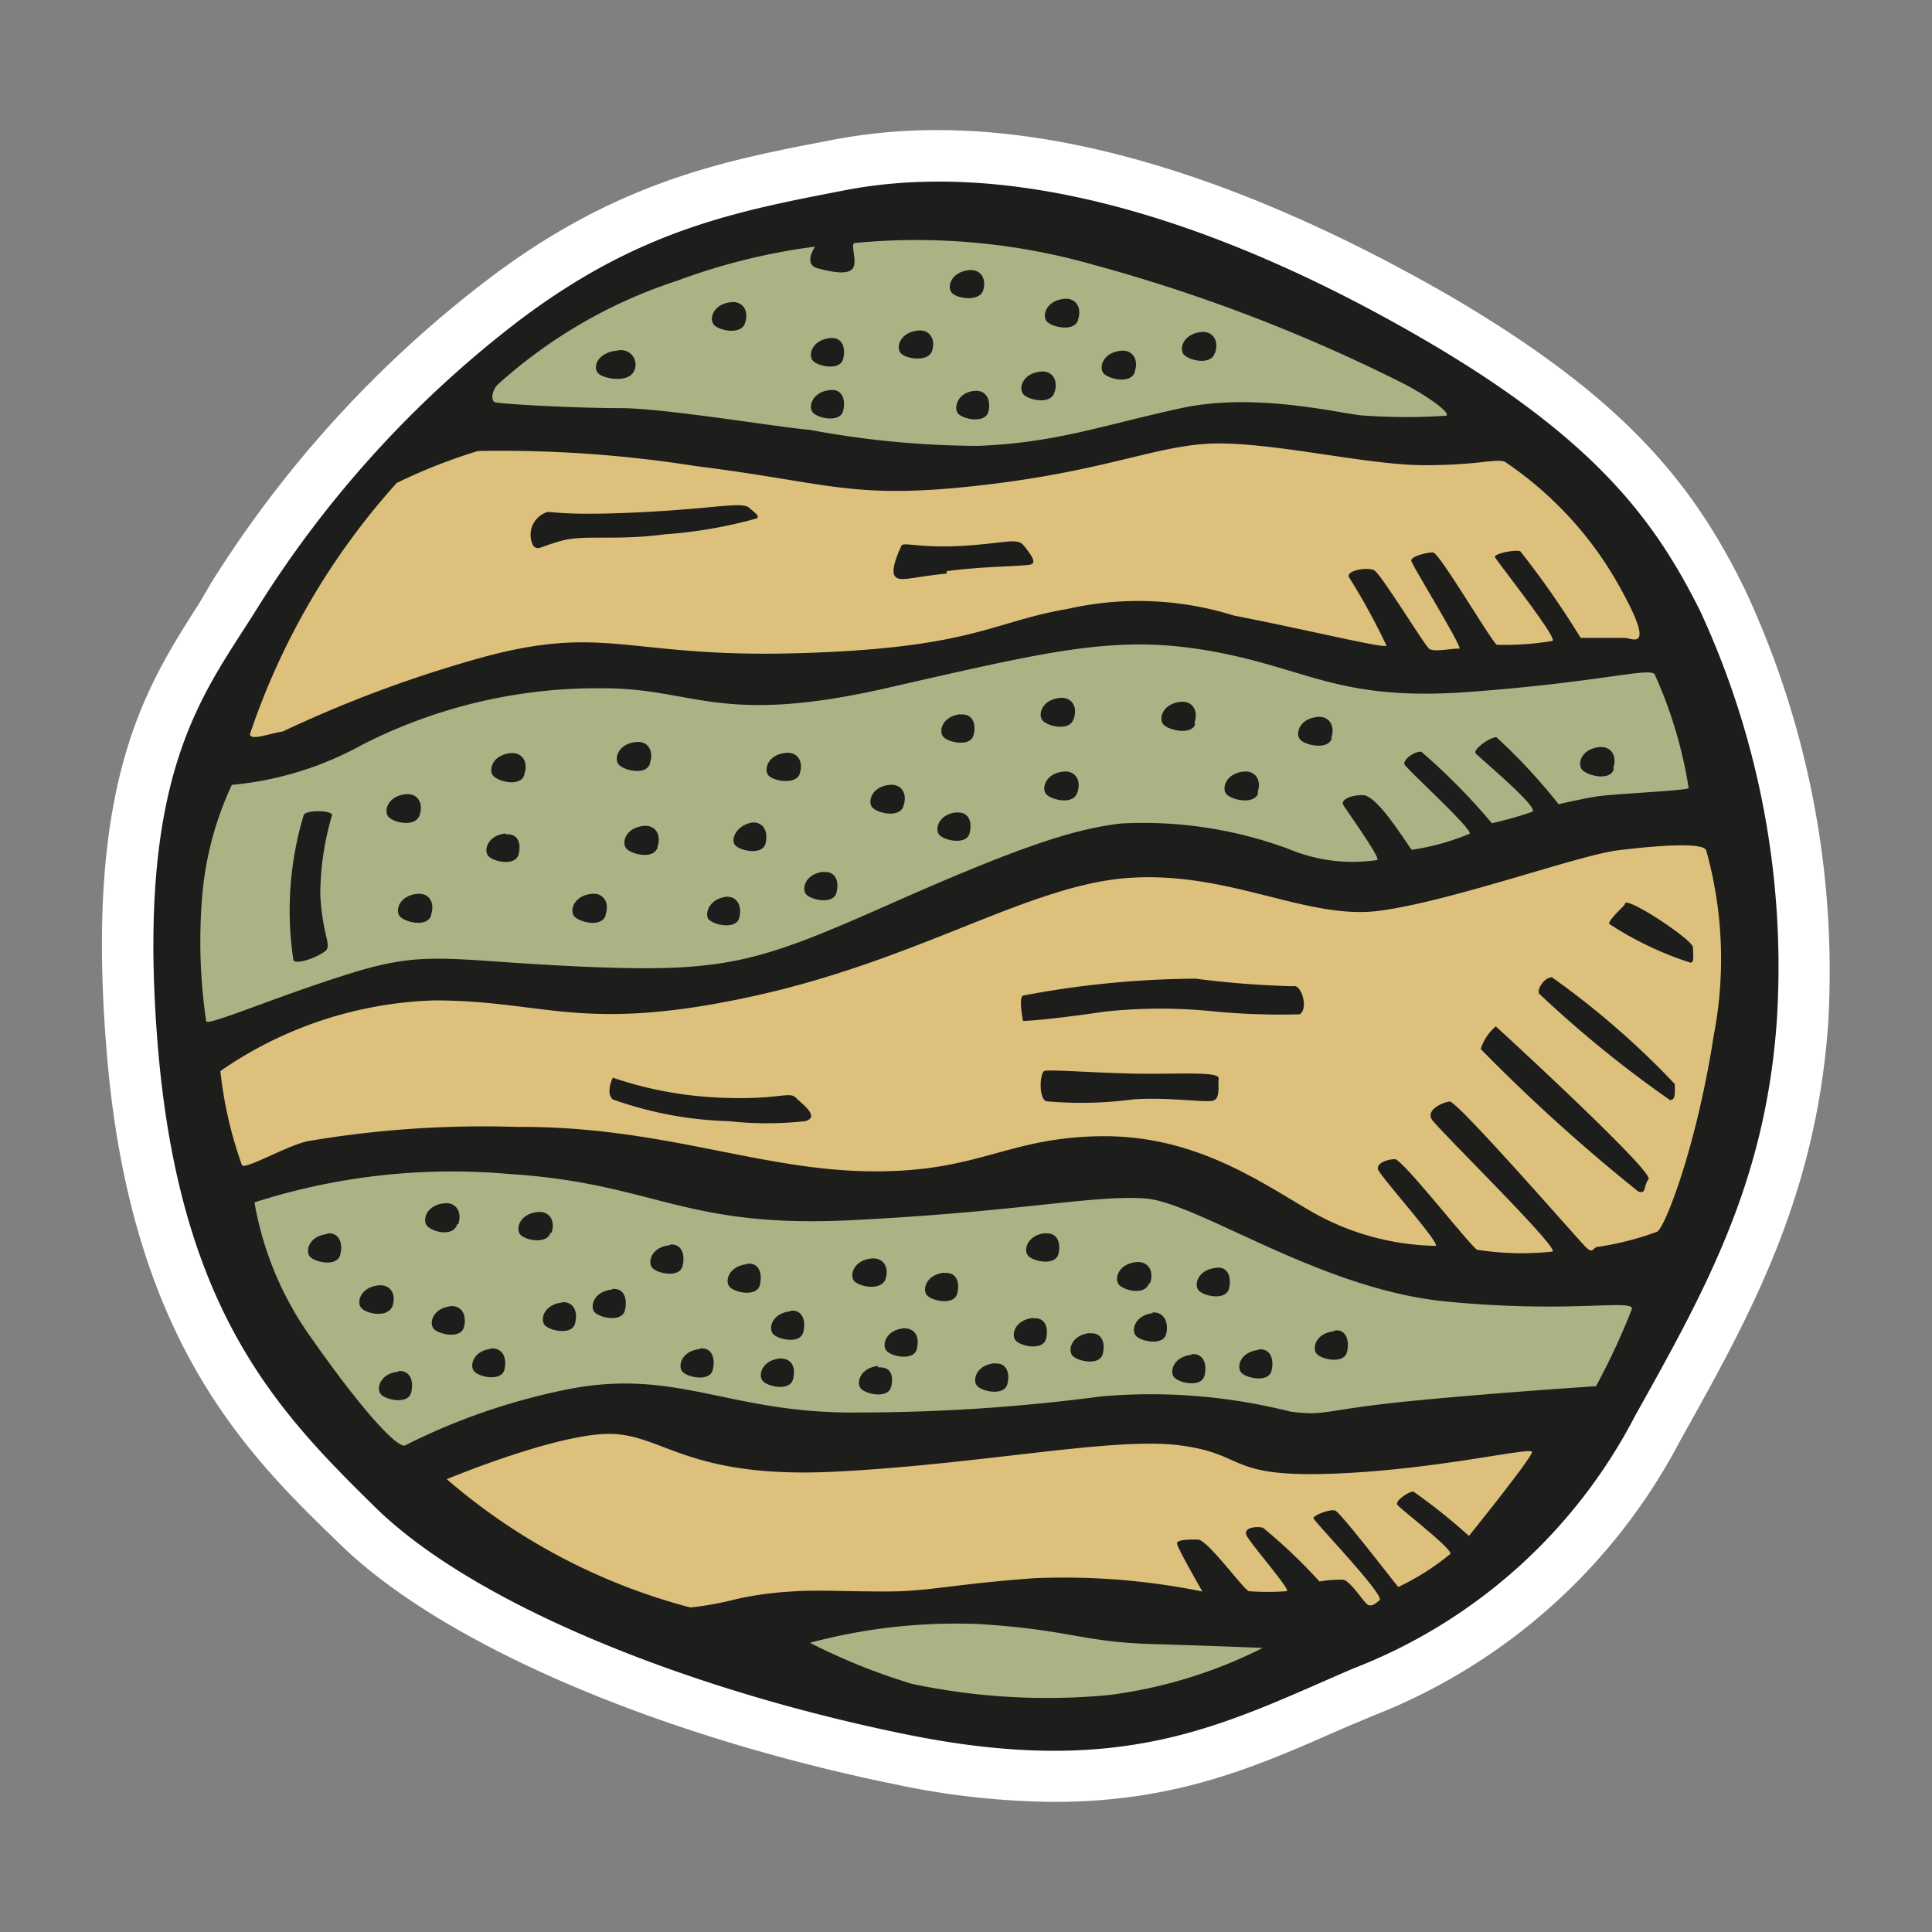 <svg id="Layer_1" data-name="Layer 1" xmlns="http://www.w3.org/2000/svg" width="64" height="64" viewBox="0 0 64 64"><rect x="0" y="0" width="64" height="64" fill="#808080" stroke="none"/><defs><style>.cls-1{fill:#fff;}.cls-2{fill:#1d1d1b;}.cls-3{fill:#acb284;}.cls-4{fill:#ddc07c;}</style></defs><title>jupiter</title><g id="jupiter"><path class="cls-1" d="M34.92,59.69a26.13,26.13,0,0,1-5.21-.57c-8-1.63-15.12-4.69-18.48-8-3.11-3-7-6.84-7.72-16.58C2.84,25.85,4.83,22.75,6.59,20L7,19.3a37.94,37.94,0,0,1,9-9.92C20.38,6,24,5.32,27.6,4.63a18.22,18.22,0,0,1,3.46-.32c6.23,0,12.63,3,16.91,5.46,5.88,3.43,8.12,6.27,9.83,9.75a29.91,29.91,0,0,1,2.76,14.4c-.41,5.76-2.59,9.67-4.9,13.8A19.47,19.47,0,0,1,45.5,56.83l-1,.42C41.67,58.5,39,59.69,34.92,59.69Z"/><path class="cls-2" d="M28,6.3c6.3-1.21,13.47,1.63,19.16,4.94s7.66,6,9.16,9A28.08,28.08,0,0,1,58.86,33.8c-.37,5.31-2.31,8.84-4.69,13.09a17.7,17.7,0,0,1-9.34,8.38c-4.28,1.84-7.53,3.66-14.78,2.19s-14.34-4.31-17.62-7.53-6.53-6.59-7.22-15.5S6.74,23,8.49,20.2a36,36,0,0,1,8.56-9.47C21.11,7.61,24.39,7,28,6.3Z"/><path class="cls-3" d="M16.43,13.33c-.18,0-.16-.41.09-.62A16.47,16.47,0,0,1,22.43,9.3,20.64,20.64,0,0,1,27,8.17s-.41.59.09.72,1,.22,1.16,0-.09-.81.06-.84a21.39,21.39,0,0,1,7.91.72,54.8,54.8,0,0,1,10.22,3.91c.81.41,1.63,1,1.47,1.09a19.36,19.36,0,0,1-2.66,0c-.62,0-3.53-.81-6.12-.25S35,14.67,32.39,14.77a30.76,30.76,0,0,1-5.56-.53c-1.09-.09-4.81-.72-6.28-.72S16.68,13.39,16.43,13.33Z"/><path class="cls-4" d="M13.14,16a18.38,18.38,0,0,1,2.69-1.06,41.34,41.34,0,0,1,7.22.5c4.5.56,5.16,1.13,9.5.63s5.91-1.41,7.94-1.38,4.88.72,6.69.72,2.31-.22,2.66-.12a12,12,0,0,1,3.78,4.09c1.28,2.28.44,1.75.19,1.75H52.36a29,29,0,0,0-2-2.87c-.22-.06-.87.09-.84.19s2.09,2.69,1.91,2.78a9.46,9.46,0,0,1-1.84.13c-.12,0-1.91-3.06-2.12-3.06s-.75.13-.72.28,1.75,2.94,1.59,2.91-.84.13-1,0S45.74,19,45.52,18.89s-.91,0-.84.22a21.56,21.56,0,0,1,1.25,2.28c-.12.09-2.5-.5-5.06-1a10.61,10.61,0,0,0-5.5-.22c-2.56.44-3.16,1.31-9,1.47s-6.34-1.09-11,.31a41.06,41.06,0,0,0-6,2.28c-.53.09-1.06.31-1.09.09A23.74,23.74,0,0,1,13.14,16Z"/><path class="cls-3" d="M7.68,26A11,11,0,0,0,12,24.67a17.13,17.13,0,0,1,8-1.87c3,0,3.84,1.25,9.34,0S37,21,40.18,21.58s4.19,1.66,8.5,1.34,5.91-.81,6.13-.59a14.7,14.7,0,0,1,1.13,3.78c-.19.09-2.56.19-3.09.28s-1.22.25-1.22.25a19.1,19.1,0,0,0-2.06-2.22c-.22,0-.78.41-.69.53s2.13,1.81,1.88,1.94a11.94,11.94,0,0,1-1.34.38,20.8,20.8,0,0,0-2.34-2.37c-.28,0-.59.28-.56.41s2.31,2.19,2.16,2.31a8,8,0,0,1-1.91.53c-.09-.06-1.12-1.81-1.62-1.81s-.72.19-.66.31,1.28,1.81,1.13,1.84a5.48,5.48,0,0,1-2.94-.37,13.89,13.89,0,0,0-5.56-.84c-1.56.19-3.31.75-7.62,2.66s-5.41,2.28-10,2.09-5.28-.59-7.81.19S6.89,34,6.83,33.83a18.12,18.12,0,0,1-.12-4.28A10.82,10.82,0,0,1,7.68,26Z"/><path class="cls-4" d="M7.3,35.48a13.14,13.14,0,0,1,7.09-2.34c3.66,0,4.87,1.09,10.47-.12s9.22-3.72,12.56-3.94,5.88,1.41,8.28,1.09,6.59-1.84,7.88-2,2.84-.28,2.94,0a13.35,13.35,0,0,1,.25,6.13c-.56,3.63-1.59,6.31-1.87,6.5a9.85,9.85,0,0,1-1.94.5c-.22,0-.16.28-.44,0s-4.25-4.84-4.5-4.81-.78.28-.59.59,4.25,4.28,4,4.38a9.57,9.57,0,0,1-2.5-.06c-.22-.12-2.47-3-2.72-3s-.62.13-.56.34,2.06,2.44,1.91,2.53a8.56,8.56,0,0,1-4.16-1.16c-1.72-1-3.87-2.53-7-2.47s-4,1.22-7.66,1.16-6.87-1.5-11.62-1.47a34.77,34.77,0,0,0-6.91.47c-.66.13-2,.91-2.19.81A13.47,13.47,0,0,1,7.3,35.48Z"/><path class="cls-3" d="M8.43,39.83a21.43,21.43,0,0,1,8.44-.94c4.84.31,5.75,1.81,11.34,1.53s8-.84,9.72-.72,5.78,3,9.94,3.41,6.22-.09,6.19.25a22.74,22.74,0,0,1-1.19,2.56s-3.41.22-6.22.5-2.72.5-3.91.34a18.87,18.87,0,0,0-6.28-.5,61.19,61.19,0,0,1-8,.53c-4.25.06-6-1.47-9.59-.78a21.15,21.15,0,0,0-5.47,1.88c-.37,0-1.66-1.53-3.06-3.53A10.87,10.87,0,0,1,8.43,39.83Z"/><path class="cls-2" d="M21,12.3a.48.48,0,0,0-.53-.69c-.69.06-.84.56-.66.75S20.8,12.7,21,12.3ZM27.5,11.2c-.6.06-.74.56-.57.75s.9.34,1-.06S27.88,11.16,27.5,11.2Zm3.37.44c.14-.41-.08-.73-.46-.69-.6.06-.74.56-.57.75S30.73,12,30.87,11.64Zm-6.19-.94c.14-.41-.08-.73-.46-.69-.6.06-.74.56-.57.75S24.55,11.11,24.68,10.7Zm2.82,2.22c-.6.06-.74.56-.57.75s.9.34,1-.06S27.88,12.88,27.5,12.92Zm5.06-3.28c.14-.41-.08-.73-.46-.69-.6.06-.74.56-.57.75S32.42,10,32.56,9.64Zm-.82,4.06c.16.19.9.34,1-.06s-.08-.73-.46-.69C31.71,13,31.58,13.52,31.74,13.7ZM34.93,13c.14-.41-.08-.73-.46-.69-.6.06-.74.56-.57.75S34.8,13.42,34.93,13Zm.78-2.41c.14-.41-.08-.73-.46-.69-.6.06-.74.56-.57.75S35.58,11,35.71,10.61Zm1.88,1.72c.14-.41-.08-.73-.46-.69-.6.06-.74.56-.57.75S37.45,12.73,37.59,12.33Zm2.66-.62c.14-.41-.08-.73-.46-.69-.6.06-.74.56-.57.75S40.11,12.11,40.24,11.7ZM18.58,17.92c.78-.22,1.78,0,3.44-.22a15.31,15.31,0,0,0,3.06-.53c.06-.09,0-.12-.25-.34s-1,0-3.44.13-3,0-3.25,0a.79.79,0,0,0-.47,1.13C17.86,18.23,17.8,18.14,18.58,17.92Zm12.78,1c1.16-.16,2.56-.16,2.78-.22s0-.34-.22-.62-.56-.09-2,0-2-.14-2.06,0-.37.78-.22,1S30.21,19.11,31.36,19ZM10.61,29.64A9.38,9.38,0,0,1,11,27c0-.16-.86-.18-.94,0a11,11,0,0,0-.34,4.81c.13.16.84-.12,1.06-.31S10.68,31,10.61,29.64Zm6.76-4c.14-.41-.08-.73-.46-.69-.6.06-.74.56-.57.75S17.23,26.08,17.37,25.67Zm4.16-.37c.14-.41-.08-.73-.46-.69-.6.06-.74.56-.57.75S21.39,25.7,21.53,25.3Zm-4.78,2.34c-.6.06-.74.56-.57.75s.9.34,1-.06S17.13,27.6,16.75,27.64Zm-2.47,2.69c.14-.41-.08-.73-.46-.69-.6.06-.74.56-.57.75S14.14,30.73,14.28,30.33Zm7.5-2.25c.14-.41-.08-.73-.46-.69-.6.06-.74.56-.57.75S21.64,28.48,21.78,28.08Zm-1.72,2.25c.14-.41-.08-.73-.46-.69-.6.06-.74.56-.57.75S19.92,30.73,20.06,30.33Zm3.43.16c.16.19.9.34,1-.06s-.08-.73-.46-.69C23.46,29.8,23.33,30.3,23.49,30.48ZM24.36,28c.16.19.9.34,1-.06s-.08-.73-.46-.69C24.34,27.36,24.2,27.86,24.36,28ZM13.9,27c.14-.41-.08-.73-.46-.69-.6.06-.74.56-.57.75S13.76,27.42,13.9,27Zm12.59-1.37c.14-.41-.08-.73-.46-.69-.6.06-.74.56-.57.75S26.36,26,26.49,25.64Zm.79,3.25c-.6.06-.74.56-.57.75s.9.34,1-.06S27.66,28.85,27.28,28.89Zm2.65-2.19c.14-.41-.08-.73-.46-.69-.6.06-.74.56-.57.75S29.8,27.11,29.93,26.7Zm1.76.22c-.6.06-.74.56-.57.75s.9.34,1-.06S32.07,26.88,31.69,26.92Zm.13-3.25c-.6.06-.74.56-.57.75s.9.34,1-.06S32.2,23.63,31.81,23.67Zm3.87,2.59c.14-.41-.08-.73-.46-.69-.6.06-.74.56-.57.75S35.55,26.67,35.68,26.27Zm-.12-2.44c.14-.41-.08-.73-.46-.69-.6.06-.74.56-.57.75S35.42,24.23,35.56,23.83Zm4,.13c.14-.41-.08-.73-.46-.69-.6.06-.74.56-.57.75S39.45,24.36,39.59,24Zm2.09,2.31c.14-.41-.08-.73-.46-.69-.6.06-.74.56-.57.75S41.55,26.67,41.68,26.27Zm2.44-1.81c.14-.41-.08-.73-.46-.69-.6.06-.74.56-.57.75S44,24.86,44.12,24.45Zm9.34,1c.14-.41-.08-.73-.46-.69-.6.06-.74.56-.57.75S53.33,25.89,53.46,25.48ZM26.36,36.36c-.22-.22-.59.09-2.53,0a12.64,12.64,0,0,1-3.53-.66s-.25.5,0,.72a12.45,12.45,0,0,0,3.84.72,11.5,11.5,0,0,0,2.53,0C27.18,37,26.58,36.58,26.36,36.36Zm16.47-3.69a31,31,0,0,1-3.22-.25,31.49,31.49,0,0,0-5.72.56c-.16.06,0,.84,0,.84s.59,0,2.72-.31a17.31,17.31,0,0,1,3.66,0,23.29,23.29,0,0,0,2.78.09C43.36,33.42,43.11,32.58,42.83,32.67Zm-2.62,3.78c.22-.09.13-.5.16-.72s-1-.16-2.37-.16-3.27-.16-3.41-.09-.19.88.06,1a13.09,13.09,0,0,0,2.88-.06C38.74,36.33,40,36.55,40.21,36.45ZM49.55,34a1.64,1.64,0,0,0-.5.75,58.69,58.69,0,0,0,5.22,4.72c.28.09.16-.16.34-.41S49.73,34.16,49.55,34Zm1.84-1.62c-.22,0-.47.36-.41.53a37.71,37.71,0,0,0,4.34,3.53c.19,0,.16-.22.16-.53A27.45,27.45,0,0,0,51.39,32.36Zm4.69-1c0-.25-2.25-1.73-2.25-1.44,0,.06-.5.47-.53.66A11.08,11.08,0,0,0,56,31.89C56.14,31.89,56.08,31.61,56.08,31.36Zm-45.24,9.5c-.6.06-.74.56-.57.75s.9.34,1-.06S11.23,40.82,10.84,40.86ZM13,43.27c.14-.41-.08-.73-.46-.69-.6.06-.74.56-.57.75S12.83,43.67,13,43.27Zm1.94,0c-.6.06-.74.56-.57.75s.9.34,1-.06S15.29,43.23,14.91,43.27Zm.24-2.72c.14-.41-.08-.73-.46-.69-.6.06-.74.56-.57.75S15,41,15.15,40.55Zm1.1,4.13c-.6.06-.74.56-.57.75s.9.34,1-.06S16.63,44.63,16.25,44.67Zm2.34-1.53c-.6.06-.74.56-.57.75s.9.34,1-.06S19,43.1,18.59,43.14Zm-.35-2.31c.14-.41-.08-.73-.46-.69-.6.06-.74.56-.57.75S18.11,41.23,18.24,40.83Zm2,1.88c-.6.06-.74.56-.57.75s.9.34,1-.06S20.66,42.66,20.28,42.7Zm1.91-1.47c-.6.06-.74.56-.57.75s.9.34,1-.06S22.57,41.19,22.19,41.23Zm1,3.44c-.6.06-.74.56-.57.75s.9.34,1-.06S23.57,44.63,23.19,44.67Zm1.56-2.81c-.6.06-.74.56-.57.75s.9.34,1-.06S25.13,41.82,24.75,41.86Zm1.44,1.56c-.6.06-.74.56-.57.75s.9.34,1-.06S26.57,43.38,26.19,43.42Zm3.15-1.06c.14-.41-.08-.73-.46-.69-.6.06-.74.56-.57.75S29.2,42.77,29.34,42.36ZM25.84,45c-.6.06-.74.56-.57.75s.9.34,1-.06S26.23,45,25.84,45Zm3.25.25c-.6.06-.74.56-.57.75s.9.34,1-.06S29.48,45.26,29.09,45.3ZM29.94,44c-.6.06-.74.56-.57.75s.9.34,1-.06S30.32,44,29.94,44Zm1.34-1.84c-.6.06-.74.56-.57.75s.9.34,1-.06S31.66,42.13,31.28,42.17Zm1.66,3c-.6.06-.74.56-.57.75s.9.34,1-.06S33.32,45.13,32.94,45.17Zm1.28-1.5c-.6.06-.74.56-.57.75s.9.34,1-.06S34.6,43.63,34.22,43.67Zm.41-2.81c-.6.06-.74.56-.57.75s.9.34,1-.06S35,40.82,34.62,40.86Zm1.47,3.31c-.6.06-.74.56-.57.75s.9.34,1-.06S36.48,44.13,36.09,44.17Zm2-1.66c.14-.41-.08-.73-.46-.69-.6.06-.74.56-.57.75S37.92,42.92,38.06,42.52Zm.1,1c-.6.06-.74.56-.57.75s.9.34,1-.06S38.54,43.44,38.16,43.48ZM40.28,42c-.6.06-.74.56-.57.75s.9.34,1-.06S40.66,41.94,40.28,42Zm-.81,2.88c-.6.06-.74.56-.57.75s.9.34,1-.06S39.85,44.82,39.47,44.86Zm2.22-.16c-.6.06-.74.56-.57.75s.9.34,1-.06S42.07,44.66,41.69,44.7Zm2.5-.62c-.6.06-.74.56-.57.75s.9.34,1-.06S44.57,44,44.19,44.08Zm-31,1.34c-.6.06-.74.56-.57.75s.9.34,1-.06S13.57,45.38,13.19,45.42Z"/><path class="cls-4" d="M14.8,49s3.59-1.5,5.38-1.5,2.59,1.5,7.5,1.25,9.19-1.16,11.41-.87,1.53,1.06,5,.94,6.66-.91,6.66-.72-2.09,2.78-2.09,2.78a19,19,0,0,0-1.84-1.47c-.16,0-.62.31-.53.44s1.88,1.5,1.75,1.63a8.25,8.25,0,0,1-1.72,1.09c-.09-.09-1.91-2.47-2.09-2.53s-.72.16-.72.25,2.38,2.56,2.19,2.72-.25.19-.37.16-.59-.81-.84-.84a3.8,3.8,0,0,0-.78.06,17.52,17.52,0,0,0-1.87-1.78c-.25-.06-.62,0-.56.22s1.53,1.88,1.34,1.88a8.33,8.33,0,0,1-1.25,0C41.18,52.64,40,51,39.68,51s-.69,0-.69.13.84,1.59.84,1.59a23.06,23.06,0,0,0-5.56-.44c-2.66.19-3.47.44-4.91.44s-2.34-.06-3.12,0a11.32,11.32,0,0,0-1.84.25,10.72,10.72,0,0,1-1.53.28A20.16,20.16,0,0,1,14.8,49Z"/><path class="cls-3" d="M26.83,54.42a18.7,18.7,0,0,1,5.62-.62c3,.19,3.38.59,5.69.66s3.69.13,3.69.13a15.7,15.7,0,0,1-5.09,1.56,21.65,21.65,0,0,1-6.53-.37A20.44,20.44,0,0,1,26.83,54.42Z"/></g></svg>